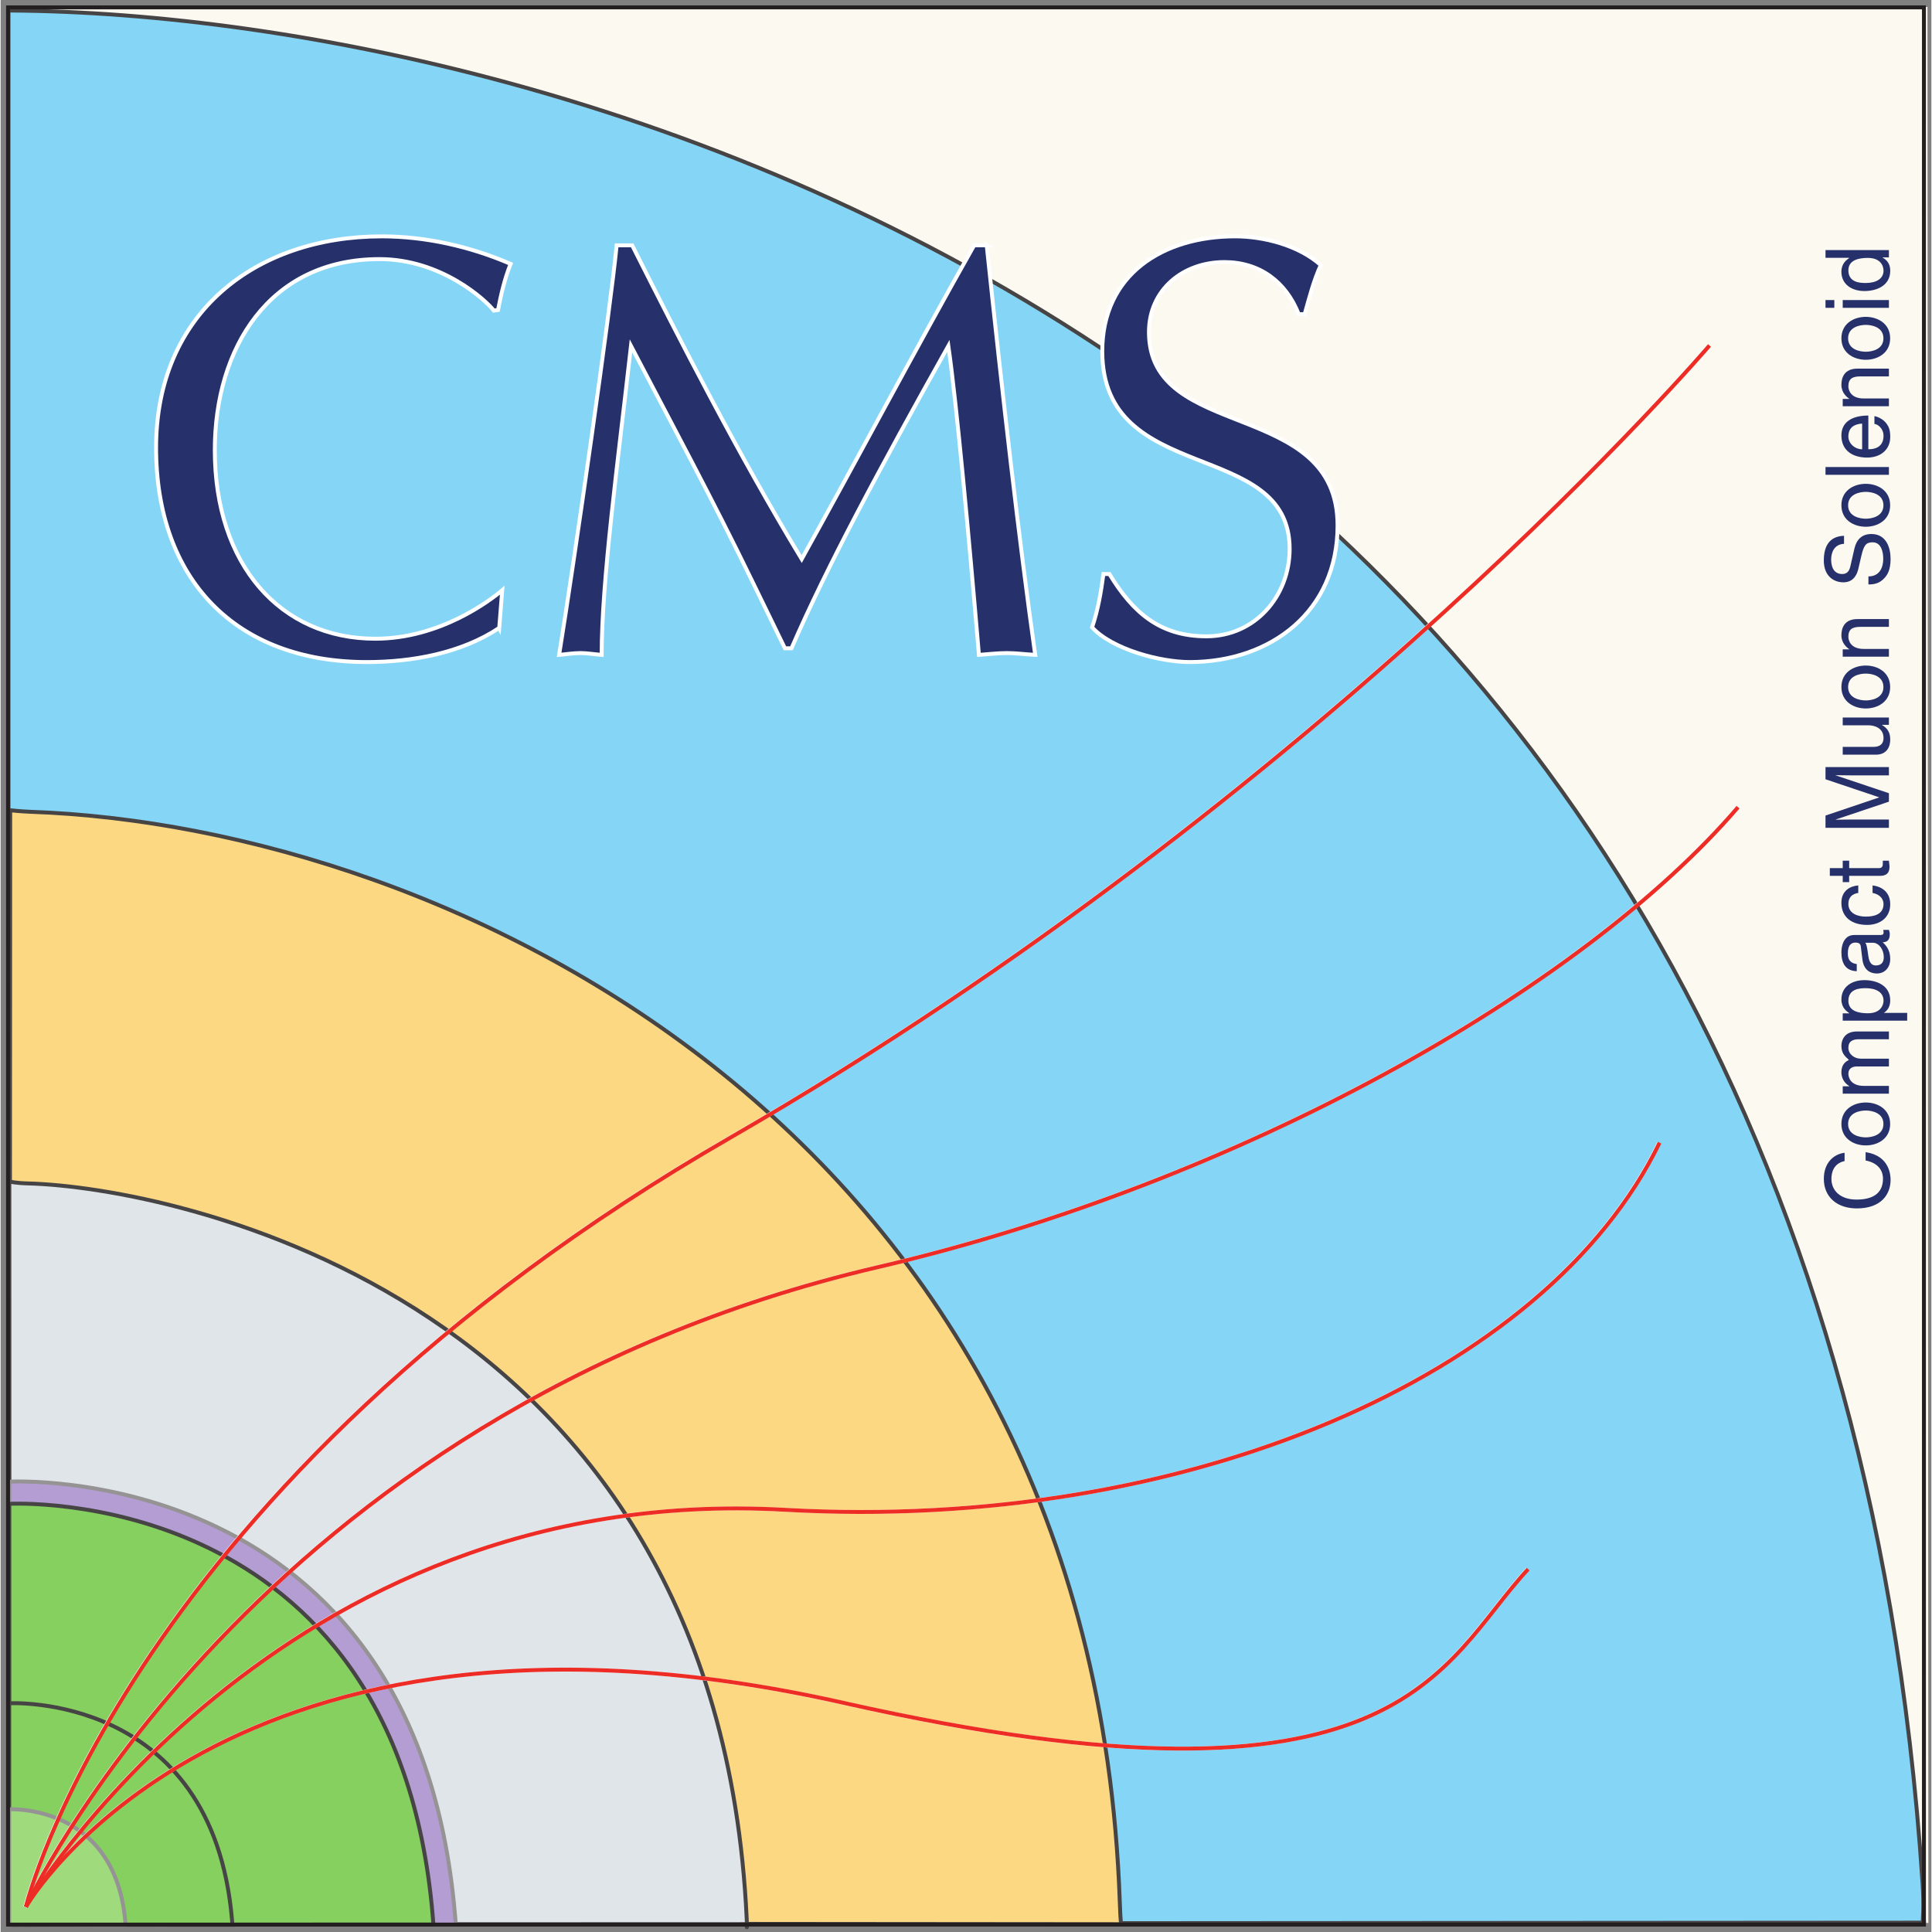   <svg
    viewBox="0 0 491.625 491.95"
    height="80"
    width="80"
    version="1.1"
    type="logo"
    a11yTitle="Atlas"
  >
    <rect x="0" y="0" width="491.625" height="491.95" fill="#808080" stroke="none"/>
    <path
      d="M490.634 1.777l.23 487.867H2.298L2.07 1.777h488.564"
      fill="#fcf9f0"
    />
    <path
      d="M1.996 489.88l488.248-.314c-1.56 0-.188.008-.865-10.13C463.617 88.99 144.35 3.62 2.79 2.687c-.525-.005-.796.04-.796.04v487.153"
      fill="#84d5f6"
    />
    <path
      d="M1.996 489.88l488.248-.314c-1.56 0-.188.008-.865-10.13C463.617 88.99 144.35 3.62 2.79 2.687c-.525-.005-.796.04-.796.04v487.153z"
      fill="none"
      stroke="#474445"
      strokeWidth=".625"
    />
    <path
      d="M2.437 206.315s2.593.3 5.042.386c107.5 3.746 270.605 81.855 277.487 277.44.204 5.953.382 5.824.382 5.824-283.05-.32-283.1-.04-283.1-.04l.187-283.61"
      fill="#fcd882"
    />
    <path
      d="M2.437 206.315s2.593.3 5.042.386c107.5 3.746 270.605 81.855 277.487 277.44.204 5.953.382 5.824.382 5.824-283.05-.32-283.1-.04-283.1-.04l.187-283.61z"
      fill="none"
      stroke="#474445"
      strokeWidth=".625"
    />
    <path
      d="M2.216 300.86s1.644.4 4.68.476c36.83.966 175.573 28.462 183.075 187.178.188 3.975-.084 1.45-.084 1.45-188 .1-187.636-.04-187.636-.04L2.216 300.86"
      fill="#dfe5e9"
    />
    <path
      d="M2.216 300.86s1.644.4 4.68.476c36.83.966 175.573 28.462 183.075 187.178.188 3.975-.084 1.45-.084 1.45-188 .1-187.636-.04-187.636-.04L2.216 300.86z"
      fill="none"
      stroke="#474445"
      strokeWidth=".625"
    />
    <path
      d="M2.225 377.275s103.642-5.73 113.483 110.443l.204 2.346c-114.027 0-113.687.07-113.687.07v-112.86"
      fill="#b49dd3"
    />
    <path
      d="M2.225 377.275s103.642-5.73 113.483 110.443l.204 2.346c-114.027 0-113.687.07-113.687.07v-112.86z"
      fill="none"
      stroke="#959394"
      strokeWidth=".625"
    />
    <path
      d="M126.956 159.89c-9.604 6.404-22.106 8.693-33.702 8.693-33.55 0-53.673-21.193-53.673-54.582 0-34.302 25.32-53.817 57.496-53.817 11.13 0 22.565 2.588 32.78 7.013-1.527 3.81-2.442 7.772-3.205 11.738l-1.066.154c-2.137-2.743-13.427-13.113-29.126-13.113-28.05 0-41.925 22.72-41.925 48.636 0 29.275 16.766 48.028 40.865 48.028 16.46 0 29.27-9.76 32.322-12.35l-.764 9.603"
      fill="#26316b"
    />
    <path
      d="M126.956 159.89c-9.604 6.404-22.106 8.693-33.702 8.693-33.55 0-53.673-21.193-53.673-54.582 0-34.302 25.32-53.817 57.496-53.817 11.13 0 22.565 2.588 32.78 7.013-1.527 3.81-2.442 7.772-3.205 11.738l-1.066.154c-2.137-2.743-13.427-13.113-29.126-13.113-28.05 0-41.925 22.72-41.925 48.636 0 29.275 16.766 48.028 40.865 48.028 16.46 0 29.27-9.76 32.322-12.35l-.764 9.603z"
      fill="none"
      stroke="#fff"
      strokeWidth="1.302"
    />
    <path
      d="M251.086 62.47c3.966 37.657 8.24 75.165 12.35 104.286-2.755-.157-4.88-.462-7.18-.462-2.422 0-4.863.305-7.152.462-2.595-30.65-5.646-63.577-7.783-78.672-17.68 31.557-30.802 55.95-39.95 76.99h-1.67l-8.39-17.227c-9.765-20.12-20.436-39.94-30.804-59.763-3.356 29.73-7.467 59.916-7.467 78.672-1.994-.157-3.664-.462-5.342-.462-1.975 0-3.653.305-5.493.462 3.976-24.55 13.114-88.28 14.648-104.285h3.958c12.208 24.24 26.838 52.904 43.164 79.89 14.48-26.07 28.507-52.6 43.907-79.89h3.206"
      fill="#26316b"
    />
    <path
      d="M251.086 62.47c3.966 37.657 8.24 75.165 12.35 104.286-2.755-.157-4.88-.462-7.18-.462-2.422 0-4.863.305-7.152.462-2.595-30.65-5.646-63.577-7.783-78.672-17.68 31.557-30.802 55.95-39.95 76.99h-1.67l-8.39-17.227c-9.765-20.12-20.436-39.94-30.804-59.763-3.356 29.73-7.467 59.916-7.467 78.672-1.994-.157-3.664-.462-5.342-.462-1.975 0-3.653.305-5.493.462 3.976-24.55 13.114-88.28 14.648-104.285h3.958c12.208 24.24 26.838 52.904 43.164 79.89 14.48-26.07 28.507-52.6 43.907-79.89h3.206z"
      fill="none"
      stroke="#fff"
      strokeWidth="1.302"
    />
    <path
      d="M282.33 146.17c5.95 9.755 12.81 15.858 24.71 15.858 12.35 0 21.182-10.214 21.182-22.262 0-28.354-47.713-15.857-47.713-50.31 0-19.67 15.545-29.274 33.846-29.274 7.324 0 16.173 2.29 21.8 7.32-1.83 3.962-2.89 8.233-4.11 12.5h-1.517c-3.215-8.23-9.918-13.265-18.923-13.265-10.518 0-19.206 7.014-19.206 17.842 0 28.047 48.03 16.767 48.03 49.24 0 21.804-16.92 34.762-37.66 34.762-7.47 0-19.676-3.203-24.855-8.84 1.517-4.423 2.28-9 2.89-13.573h1.525"
      fill="#26316b"
    />
    <path
      d="M282.33 146.17c5.95 9.755 12.81 15.858 24.71 15.858 12.35 0 21.182-10.214 21.182-22.262 0-28.354-47.713-15.857-47.713-50.31 0-19.67 15.545-29.274 33.846-29.274 7.324 0 16.173 2.29 21.8 7.32-1.83 3.962-2.89 8.233-4.11 12.5h-1.517c-3.215-8.23-9.918-13.265-18.923-13.265-10.518 0-19.206 7.014-19.206 17.842 0 28.047 48.03 16.767 48.03 49.24 0 21.804-16.92 34.762-37.66 34.762-7.47 0-19.676-3.203-24.855-8.84 1.517-4.423 2.28-9 2.89-13.573h1.525z"
      fill="none"
      stroke="#fff"
      strokeWidth="1.302"
    />
    <path
      d="M2.208 382.92s98.462-5.44 107.813 104.924l.188 2.22c-108.323 0-108 .07-108 .07V382.92"
      fill="#85d05e"
    />
    <path
      d="M2.208 382.92s98.462-5.44 107.813 104.924l.188 2.22c-108.323 0-108 .07-108 .07V382.92z"
      fill="none"
      stroke="#474445"
      strokeWidth=".625"
    />
    <path
      d="M2.182 433.705s51.808-2.864 56.742 55.224l.093 1.17c-57.132-.036-56.835.034-56.835.034v-56.43"
      fill="#85d05e"
    />
    <path
      d="M2.182 433.705s51.808-2.864 56.742 55.224l.093 1.17c-57.132-.036-56.835.034-56.835.034v-56.43z"
      fill="none"
      stroke="#474445"
      strokeWidth=".625"
    />
    <path
      d="M2.182 460.706s27.023-1.49 29.583 28.8l.05.61c-29.93-.052-29.633.018-29.633.018v-29.428"
      fill="#9fda7d"
    />
    <path
      d="M2.182 460.706s27.023-1.49 29.583 28.8l.05.61c-29.93-.052-29.633.018-29.633.018v-29.428z"
      fill="none"
      stroke="#959394"
      strokeWidth=".625"
    />
    <path
      d="M6.276 485.557S64.45 359.63 223.284 322.645c91.487-21.29 178.974-70.45 218.974-117.106"
      fill="none"
      stroke="#fff"
      strokeWidth="11.31"
      strokeLinecap="round"
      strokeLinejoin="round"
    />
    <path
      d="M434.99 87.97S337.497 202.11 185.7 289.657C32.12 378.225 6.275 485.558 6.275 485.558"
      fill="none"
      stroke="#fff"
      strokeWidth="11.31"
      strokeLinecap="round"
      strokeLinejoin="round"
    />
    <path
      d="M6.276 485.557S70.113 377.14 199.54 384.444c102.033 5.747 193.986-34.037 222.74-93.482"
      fill="none"
      stroke="#fff"
      strokeWidth="11.31"
      strokeLinecap="round"
      strokeLinejoin="round"
    />
    <path
      d="M6.276 485.557s50.63-87.44 208.3-51.936c142.704 32.12 151.74-9.916 174.235-34.07"
      fill="none"
      stroke="#fff"
      strokeWidth="11.31"
      strokeLinecap="round"
      strokeLinejoin="round"
    />
    <path
      d="M6.415 485.557S64.59 359.63 223.422 322.645c91.487-21.29 178.974-70.45 218.974-117.106"
      fill="none"
      stroke="#ee2c26"
      strokeWidth="7.54"
      strokeLinecap="round"
      strokeLinejoin="round"
    />
    <path
      d="M435.13 87.97S337.637 202.11 185.84 289.657c-153.58 88.568-179.423 195.9-179.423 195.9"
      fill="none"
      stroke="#ee2c26"
      strokeWidth="7.54"
      strokeLinecap="round"
      strokeLinejoin="round"
    />
    <path
      d="M6.415 485.557S70.252 377.14 199.68 384.444c102.03 5.747 193.985-34.037 222.738-93.482"
      fill="none"
      stroke="#ee2c26"
      strokeWidth="7.54"
      strokeLinecap="round"
      strokeLinejoin="round"
    />
    <path
      d="M6.415 485.557s50.63-87.44 208.3-51.936c142.704 32.12 151.74-9.916 174.235-34.07"
      fill="none"
      stroke="#ee2c26"
      strokeWidth="7.54"
      strokeLinecap="round"
      strokeLinejoin="round"
    />
    <path
      d="M1.885 490.064h487.85V1.88H1.885v488.184z"
      fill="none"
      stroke="#231f20"
      strokeWidth="3.77"
      strokeLinejoin="round"
    />
    <path
      d="M469.526 295.646c-2.832.608-3.35 2.968-3.35 4.52 0 2.923 2.16 5.285 6.41 5.285 3.8 0 6.724-1.347 6.724-5.35 0-1.418-.675-3.87-4.43-4.61v-2.115c6.093.9 6.363 5.848 6.363 7.06 0 3.667-2.384 7.265-8.592 7.265-4.966 0-8.407-2.834-8.407-7.534 0-4.16 2.586-6.317 5.283-6.632v2.112M479.42 286.195c0-2.834-2.923-3.42-4.496-3.42-1.574 0-4.498.586-4.498 3.42 0 2.833 2.924 3.417 4.498 3.417 1.574 0 4.497-.585 4.497-3.417zm-10.703 0c0-3.755 3.17-5.464 6.207-5.464 3.035 0 6.207 1.71 6.207 5.465s-3.17 5.464-6.206 5.464c-3.036 0-6.206-1.71-6.206-5.465M469.054 278.477v-1.867h1.664v-.044c-.63-.427-2-1.44-2-3.554 0-2.115 1.28-2.79 1.91-3.126-1.102-.99-1.91-1.776-1.91-3.6 0-1.257.65-3.64 3.957-3.64h8.14v1.98h-7.6c-1.62 0-2.72.492-2.72 2.18 0 1.664 1.574 2.765 3.146 2.765h7.176v1.98h-8.14c-.99 0-2.182.383-2.182 1.845 0 1.124.72 3.103 3.913 3.103h6.41v1.98h-11.763M479.444 254.792c0-2.16-1.955-3.17-4.543-3.17-1.506 0-4.406.157-4.406 3.215 0 2.857 3.08 3.172 4.992 3.172 3.125 0 3.958-1.96 3.958-3.217zm-10.39 5.105v-1.867h1.664v-.045c-.674-.473-2-1.37-2-3.508 0-3.126 2.563-4.902 5.868-4.902 2.81 0 6.566 1.17 6.566 5.172 0 1.574-.742 2.608-1.574 3.125v.047h5.892v1.977h-16.416M474.81 240.057c.25.315.43.81.744 3.262.135.965.426 2.517 1.91 2.517 1.282 0 2.048-.652 2.048-2.136 0-1.844-1.192-3.643-2.766-3.643h-1.935zm-2.18 7.242c-2.81-.09-3.913-1.958-3.913-4.858 0-.945.27-4.362 3.283-4.362h6.77c.492 0 .696-.25.696-.653 0-.18-.045-.427-.09-.652h1.44c.09.337.224.63.224 1.08 0 1.752-.9 2.024-1.8 2.09.834.765 1.913 1.958 1.913 4.25 0 2.16-1.373 3.69-3.397 3.69-.988 0-3.282-.294-3.687-3.577l-.405-3.26c-.045-.473-.225-1.035-1.394-1.035-1.237 0-1.91.9-1.91 2.766 0 2.248 1.37 2.563 2.27 2.698v1.82M473.012 227.37c-1.573.247-2.518 1.125-2.518 2.79 0 2.45 2.338 3.236 4.43 3.236 2.024 0 4.52-.495 4.52-3.215 0-1.326-.99-2.473-2.79-2.81v-1.91c1.867.2 4.498 1.348 4.498 4.79 0 3.304-2.496 5.26-5.89 5.26-3.645 0-6.545-1.754-6.545-5.644 0-3.08 2.25-4.25 4.295-4.407v1.91M470.696 221.045h7.646c.92 0 .92-.787.92-1.192v-.697h1.554c.067.72.157 1.282.157 1.484 0 1.956-1.102 2.384-2.518 2.384h-7.76v1.596h-1.64v-1.596h-3.284v-1.98h3.284v-1.888h1.642v1.89M480.816 197.434h-9.535c-.47 0-2.517-.045-4.024-.045v.044l13.56 4.542v2.158l-13.537 4.543v.044c1.483 0 3.53-.043 4-.043h9.536v2.114H464.67v-3.125l13.65-4.61v-.044l-13.65-4.586v-3.104h16.146v2.114M480.816 184.566h-1.71l-.045.044c1.373.832 2.093 1.845 2.093 3.732 0 1.733-.833 3.824-3.643 3.824h-8.456v-1.98h7.805c1.93 0 2.584-.99 2.584-2.27 0-2.495-2.205-3.237-3.914-3.237h-6.476v-1.98h11.762v1.866M479.42 174.936c0-2.834-2.923-3.417-4.496-3.417-1.574 0-4.498.582-4.498 3.416s2.924 3.418 4.498 3.418c1.574 0 4.497-.584 4.497-3.418zm-10.703 0c0-3.756 3.17-5.465 6.207-5.465 3.035 0 6.207 1.71 6.207 5.466 0 3.756-3.17 5.465-6.206 5.465-3.036 0-6.206-1.708-6.206-5.464M480.816 157.637v1.98h-7.24c-2.047 0-3.082.584-3.082 2.52 0 1.123.72 3.102 3.914 3.102h6.408v1.977h-11.762v-1.865h1.664v-.046c-.63-.427-2-1.53-2-3.552 0-1.822.74-4.117 4.092-4.117h8.006M469.392 138.475c-2.497.112-3.283 2.18-3.283 4 0 1.374.38 3.69 2.832 3.69 1.37 0 1.822-.966 2.047-1.91l1.055-4.61c.495-2.093 1.754-3.668 4.317-3.668 3.824 0 4.88 3.555 4.88 6.32 0 2.992-.898 4.162-1.552 4.88-1.235 1.372-2.585 1.642-4.09 1.642v-2.047c2.92 0 3.775-2.385 3.775-4.453 0-1.575-.404-4.23-2.72-4.23-1.686 0-2.226.79-2.856 3.443l-.765 3.306c-.248 1.055-.99 3.44-3.8 3.44-2.52 0-4.993-1.644-4.993-5.556 0-5.643 3.373-6.205 5.15-6.296v2.047M479.42 128.66c0-2.83-2.923-3.416-4.496-3.416-1.574 0-4.498.585-4.498 3.417 0 2.835 2.924 3.42 4.498 3.42 1.574 0 4.497-.585 4.497-3.42zm-10.703 0c0-3.755 3.17-5.464 6.207-5.464 3.035 0 6.207 1.71 6.207 5.465 0 3.757-3.17 5.466-6.206 5.466-3.036 0-6.206-1.71-6.206-5.465M464.67 120.9h16.146v-1.98H464.67v1.98zM474 107.855c-1.82.112-3.506.876-3.506 3.284 0 1.82 1.686 3.26 3.507 3.26v-6.545zm3.126-1.89c.564.07 2.228.607 3.218 2.092.36.54.81 1.304.81 3.194-.002 3.306-2.498 5.262-5.893 5.262-3.643 0-6.543-1.753-6.543-5.645 0-3.395 2.7-5.058 6.86-5.058v8.59c2.45 0 3.867-1.15 3.867-3.42 0-1.865-1.44-2.968-2.318-3.035v-1.98M480.816 93.863v1.98h-7.24c-2.047 0-3.082.583-3.082 2.517 0 1.125.72 3.104 3.914 3.104h6.408v1.98h-11.762v-1.87h1.664v-.043c-.63-.426-2-1.527-2-3.55 0-1.824.74-4.117 4.092-4.117h8.006M479.42 86.145c0-2.834-2.923-3.42-4.496-3.42-1.574 0-4.498.586-4.498 3.42 0 2.832 2.924 3.417 4.498 3.417 1.574 0 4.497-.585 4.497-3.417zm-10.703 0c0-3.755 3.17-5.465 6.207-5.465 3.035 0 6.207 1.71 6.207 5.465s-3.17 5.464-6.206 5.464c-3.036 0-6.206-1.71-6.206-5.465M466.918 78.38h-2.248v-1.978h2.248v1.98zm13.898-1.978v1.98h-11.762V76.4h11.762M479.444 68.89c0-1.26-.833-3.215-3.958-3.215-1.91 0-4.992.315-4.992 3.17 0 3.06 2.9 3.216 4.407 3.216 2.59 0 4.544-1.01 4.544-3.17zm1.372-5.216v1.866h-1.618v.045c1.596.854 1.955 2.204 1.955 3.35 0 4.004-3.755 5.174-6.567 5.174-3.305 0-5.87-1.78-5.87-4.904.002-2.137 1.328-3.036 2.002-3.51l-.157-.044h-5.89v-1.978h16.146"
      fill="#26316b"
    />
  </svg>